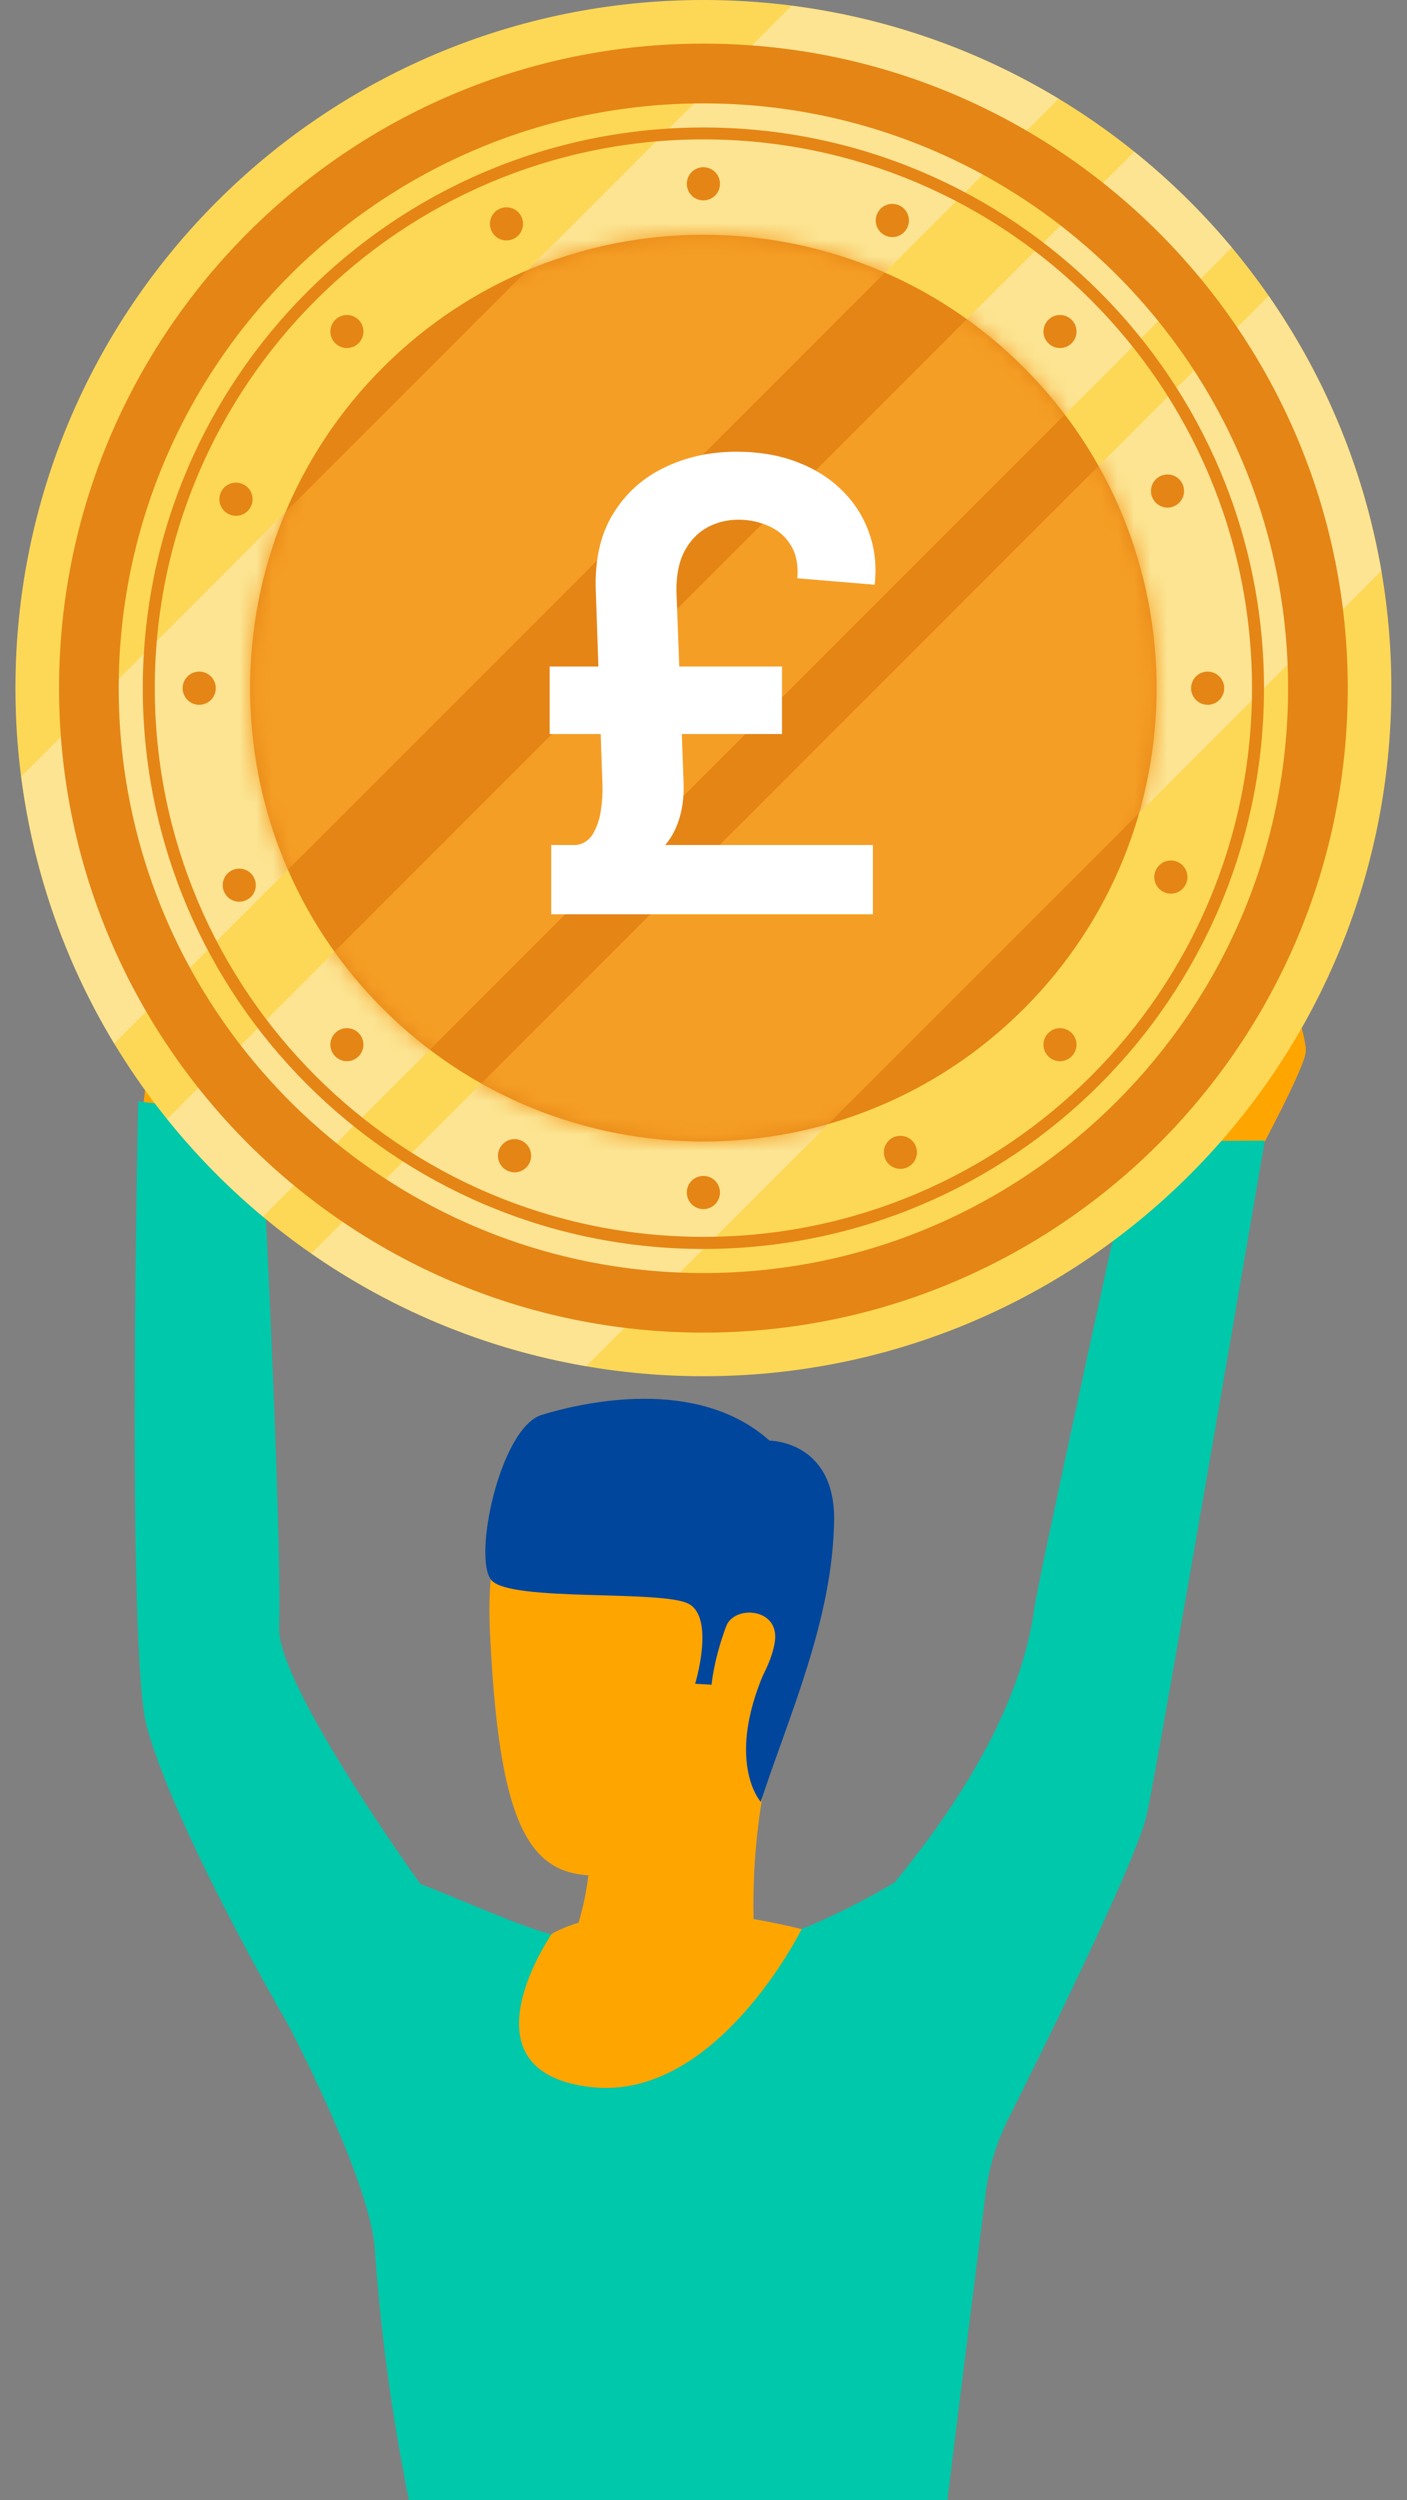 <svg width="85" height="151" viewBox="0 0 85 151" fill="none" xmlns="http://www.w3.org/2000/svg">
<rect x="0" y="0" width="85" height="151" fill="#808080" stroke="none"/>
<g clip-path="url(#clip0_183_21545)">
<path d="M17.996 61.906C18.49 60.002 17.767 59.194 16.587 59.833C17.358 57.833 16.743 57.11 16.117 57.062C16.032 57.062 15.321 56.989 15.237 57.351C15.09 56.985 14.74 56.739 14.345 56.725C13.93 56.648 13.505 56.794 13.225 57.11C13.225 57.11 13.129 56.641 12.345 56.641C11.853 56.638 11.395 56.894 11.14 57.315C10.822 56.776 10.128 56.597 9.589 56.915C9.588 56.916 9.587 56.917 9.586 56.917C9.457 57.002 9.343 57.108 9.249 57.231C8.526 58.014 8.333 59.086 8.104 61.122C7.875 63.158 8.249 63.665 8.803 65.508L8.502 68.062L15.237 68.761L15.863 66.484C17 65.195 17.74 63.605 17.996 61.906Z" fill="#FFA500"/>
<path d="M69.227 58.673C68.964 59.081 68.769 59.528 68.649 59.998C68.649 59.998 68.649 60.878 68.577 61.493V61.962C68.3 62.797 68.166 63.673 68.179 64.553C68.179 65.758 68.866 69.782 68.866 69.782L72.48 69.855L75.432 70.782C75.432 70.782 78.806 64.589 78.878 63.553C78.89 63.449 78.89 63.344 78.878 63.24C78.775 62.545 78.601 61.863 78.36 61.204C78.36 61.023 77.938 59.276 77.468 59.035C76.939 58.746 76.299 58.746 75.769 59.035C75.057 58.71 74.269 58.589 73.492 58.685C72.772 58.324 71.923 58.324 71.203 58.685C71.203 58.685 69.806 58.107 69.227 58.673Z" fill="#FFA500"/>
<path d="M68.529 68.939C68.529 68.939 62.585 95.938 62.477 97.203C61.561 103.721 57.224 109.806 54.043 113.697C52.241 114.778 50.36 115.72 48.416 116.517C46.705 116.131 45.464 115.89 45.464 115.89L36.091 116.191C36.091 116.191 34.886 116.444 33.259 116.818C31.416 116.348 27.416 114.553 25.392 113.782C25.392 113.782 16.861 101.95 16.861 98.371V98.275C17.054 92.444 15.768 67.411 15.768 67.411L8.345 66.52C8.345 66.52 7.631 99.769 8.86 104.251C10.584 110.577 17.427 122.324 17.427 122.324C17.427 122.324 22.246 131.457 22.632 135.698C22.984 140.839 23.677 145.951 24.704 151H57.236C57.705 147.12 58.922 137.433 59.501 132.831C59.67 131.189 60.127 129.591 60.85 128.108C63.26 123.288 68.766 112.131 69.284 109.565C69.995 106.372 76.408 68.89 76.408 68.89L68.529 68.939Z" fill="#00C8AA"/>
<path d="M39.874 88.022C39.874 88.022 28.91 83.974 29.596 98.528C30.283 113.083 32.849 114.577 40.054 112.541C47.259 110.505 47.874 101.312 48.813 96.878C49.753 92.444 43.452 88.66 39.874 88.022Z" fill="#FFA500"/>
<path d="M34.343 118.469C34.343 118.469 40.042 123.083 45.525 115.854C45.44 112.025 45.923 108.204 46.958 104.517C48.645 99.034 35.488 111.818 35.488 111.818C35.586 112.281 35.606 112.758 35.548 113.228C35.461 113.992 35.321 114.749 35.127 115.493C34.621 117.36 34.729 117.035 34.343 118.469Z" fill="#FFA500"/>
<path d="M45.958 108.83C45.958 108.83 43.669 106.287 46.44 100.396C46.301 100.108 46.023 99.912 45.705 99.877C44.078 99.528 43.295 101.769 43.295 101.769L41.994 101.697C41.994 101.697 43.199 97.757 41.621 96.877C40.042 95.998 30.849 96.769 29.692 95.444C28.536 94.118 30.211 86.226 32.729 85.455C35.247 84.684 42.127 83.118 46.488 87.01C46.488 87.01 50.392 87.01 50.392 91.721C50.344 97.793 47.597 103.781 45.958 108.83Z" fill="#00469C"/>
<path d="M43.874 98.215C44.356 96.938 47.091 97.094 46.814 99.131C46.536 101.167 44.271 104.299 43.368 103.709C42.464 103.119 43.199 99.986 43.874 98.215Z" fill="#FFA500"/>
<path d="M48.428 116.517C48.428 116.517 43.295 126.903 35.729 126.059C28.162 125.216 32.548 117.974 33.319 116.818C33.271 116.818 37.813 113.902 48.428 116.517Z" fill="#FFA500"/>
</g>
<path d="M42.494 83.121C65.447 83.121 84.054 64.514 84.054 41.56C84.054 18.607 65.447 0 42.494 0C19.54 0 0.933 18.607 0.933 41.56C0.933 64.514 19.54 83.121 42.494 83.121Z" fill="#FDD856"/>
<path d="M1.286 46.891C2.036 52.732 3.983 58.201 6.9 63.022L63.955 5.967C59.135 3.056 53.665 1.103 47.825 0.353L1.286 46.891Z" fill="#FCE492"/>
<path d="M68.523 9.167L10.102 67.588C11.828 69.737 13.769 71.716 15.886 73.48L74.415 14.951C72.65 12.834 70.678 10.899 68.523 9.167Z" fill="#FCE492"/>
<path d="M83.443 34.485C82.397 28.392 80.028 22.753 76.638 17.876L18.809 75.705C23.686 79.095 29.325 81.464 35.418 82.51L83.443 34.485Z" fill="#FCE492"/>
<path d="M61.854 60.925C72.548 50.231 72.548 32.893 61.854 22.199C51.16 11.505 33.822 11.505 23.128 22.199C12.434 32.893 12.434 50.231 23.128 60.925C33.822 71.619 51.16 71.619 61.854 60.925Z" fill="#E58515"/>
<mask id="mask0_183_21545" style="mask-type:luminance" maskUnits="userSpaceOnUse" x="15" y="14" width="55" height="55">
<path d="M61.855 60.925C72.548 50.23 72.548 32.892 61.855 22.198C51.16 11.504 33.822 11.504 23.128 22.198C12.434 32.892 12.434 50.23 23.128 60.924C33.822 71.618 51.16 71.618 61.855 60.925Z" fill="white"/>
</mask>
<g mask="url(#mask0_183_21545)">
<path d="M1.286 46.891C2.036 52.732 3.983 58.201 6.9 63.021L63.955 5.967C59.135 3.056 53.665 1.102 47.825 0.353L1.286 46.891Z" fill="#F59E25"/>
<path d="M68.523 9.166L10.102 67.588C11.828 69.737 13.769 71.715 15.886 73.48L74.415 14.951C72.65 12.834 70.678 10.899 68.523 9.166Z" fill="#F59E25"/>
<path d="M83.443 34.484C82.397 28.392 80.028 22.752 76.638 17.875L18.809 75.705C23.686 79.095 29.325 81.464 35.418 82.51L83.443 34.484Z" fill="#F59E25"/>
</g>
<path d="M42.494 80.487C21.034 80.487 3.568 63.028 3.568 41.56C3.568 20.1 21.027 2.634 42.494 2.634C63.955 2.634 81.421 20.093 81.421 41.56C81.421 63.028 63.961 80.487 42.494 80.487ZM42.494 6.244C23.018 6.244 7.172 22.091 7.172 41.567C7.172 61.043 23.018 76.889 42.494 76.889C61.97 76.889 77.817 61.043 77.817 41.567C77.817 22.084 61.97 6.244 42.494 6.244Z" fill="#E58515"/>
<path d="M42.493 75.434C23.818 75.434 8.626 60.243 8.626 41.567C8.626 22.891 23.818 7.7 42.493 7.7C61.169 7.7 76.361 22.891 76.361 41.567C76.367 60.236 61.169 75.434 42.493 75.434ZM42.493 8.418C24.221 8.418 9.351 23.288 9.351 41.561C9.351 59.839 24.221 74.703 42.493 74.703C60.766 74.703 75.636 59.833 75.636 41.561C75.642 23.288 60.772 8.418 42.493 8.418Z" fill="#E58515"/>
<path d="M42.494 10.1C41.939 10.1 41.492 10.547 41.492 11.101C41.492 11.656 41.939 12.103 42.494 12.103C43.048 12.103 43.495 11.656 43.495 11.101C43.495 10.547 43.048 10.1 42.494 10.1Z" fill="#E58515"/>
<path d="M63.331 19.317C62.94 19.708 62.94 20.338 63.331 20.729C63.721 21.119 64.351 21.119 64.742 20.729C65.132 20.338 65.132 19.708 64.742 19.317C64.351 18.927 63.721 18.927 63.331 19.317Z" fill="#E58515"/>
<path d="M72.957 40.564C72.403 40.564 71.956 41.011 71.956 41.566C71.956 42.12 72.403 42.568 72.957 42.568C73.512 42.568 73.959 42.12 73.959 41.566C73.959 41.011 73.506 40.564 72.957 40.564Z" fill="#E58515"/>
<path d="M63.331 62.39C62.94 62.781 62.94 63.411 63.331 63.801C63.721 64.192 64.351 64.192 64.742 63.801C65.132 63.411 65.132 62.781 64.742 62.39C64.351 61.999 63.721 61.999 63.331 62.39Z" fill="#E58515"/>
<path d="M42.494 71.023C41.939 71.023 41.492 71.471 41.492 72.025C41.492 72.58 41.939 73.027 42.494 73.027C43.048 73.027 43.495 72.58 43.495 72.025C43.495 71.471 43.048 71.023 42.494 71.023Z" fill="#E58515"/>
<path d="M20.251 62.39C19.861 62.781 19.861 63.411 20.251 63.801C20.642 64.192 21.272 64.192 21.663 63.801C22.053 63.411 22.053 62.781 21.663 62.39C21.272 61.999 20.642 61.999 20.251 62.39Z" fill="#E58515"/>
<path d="M12.034 40.564C11.48 40.564 11.033 41.011 11.033 41.566C11.033 42.12 11.48 42.568 12.034 42.568C12.589 42.568 13.036 42.12 13.036 41.566C13.036 41.011 12.589 40.564 12.034 40.564Z" fill="#E58515"/>
<path d="M20.251 19.317C19.861 19.708 19.861 20.338 20.251 20.729C20.642 21.119 21.272 21.119 21.663 20.729C22.053 20.338 22.053 19.708 21.663 19.317C21.272 18.927 20.642 18.927 20.251 19.317Z" fill="#E58515"/>
<path d="M54.837 13.691C55.045 13.181 54.799 12.595 54.282 12.387C53.772 12.179 53.186 12.425 52.978 12.941C52.77 13.458 53.016 14.038 53.533 14.246C54.049 14.454 54.629 14.208 54.837 13.691Z" fill="#E58515"/>
<path d="M70.922 30.577C71.433 30.363 71.666 29.777 71.452 29.267C71.237 28.756 70.652 28.523 70.141 28.737C69.631 28.951 69.398 29.538 69.612 30.048C69.832 30.558 70.418 30.798 70.922 30.577Z" fill="#E58515"/>
<path d="M71.111 52.044C70.6 51.836 70.014 52.081 69.806 52.598C69.599 53.108 69.844 53.694 70.361 53.902C70.871 54.11 71.457 53.864 71.665 53.348C71.873 52.831 71.621 52.252 71.111 52.044Z" fill="#E58515"/>
<path d="M54.005 68.678C53.494 68.892 53.261 69.478 53.475 69.989C53.689 70.499 54.275 70.732 54.786 70.518C55.296 70.304 55.529 69.718 55.315 69.208C55.101 68.704 54.515 68.464 54.005 68.678Z" fill="#E58515"/>
<path d="M31.46 68.874C30.95 68.666 30.364 68.912 30.156 69.429C29.948 69.939 30.194 70.525 30.711 70.733C31.221 70.941 31.807 70.695 32.015 70.179C32.223 69.662 31.971 69.082 31.46 68.874Z" fill="#E58515"/>
<path d="M14.063 52.542C13.553 52.757 13.32 53.343 13.534 53.853C13.748 54.363 14.334 54.596 14.845 54.382C15.355 54.168 15.588 53.582 15.374 53.072C15.16 52.561 14.574 52.328 14.063 52.542Z" fill="#E58515"/>
<path d="M13.881 31.082C14.391 31.29 14.977 31.044 15.185 30.527C15.393 30.017 15.147 29.431 14.631 29.223C14.12 29.015 13.534 29.261 13.326 29.778C13.118 30.288 13.364 30.874 13.881 31.082Z" fill="#E58515"/>
<path d="M30.988 14.441C31.499 14.227 31.732 13.641 31.518 13.13C31.303 12.62 30.718 12.387 30.207 12.601C29.697 12.815 29.464 13.401 29.678 13.912C29.892 14.422 30.478 14.662 30.988 14.441Z" fill="#E58515"/>
<path d="M52.733 55.221H33.3V51.036H52.733V55.221ZM47.242 44.334H33.206V40.256H47.242V44.334ZM40.863 35.64L41.294 47.173C41.348 48.367 41.15 49.398 40.702 50.269C40.262 51.13 39.486 51.839 38.373 52.395L34.821 51.036C35.26 50.973 35.597 50.744 35.83 50.349C36.063 49.955 36.22 49.488 36.301 48.95C36.382 48.403 36.413 47.882 36.395 47.389L35.992 35.64C35.929 33.819 36.274 32.289 37.028 31.051C37.79 29.804 38.827 28.867 40.136 28.238C41.446 27.602 42.895 27.283 44.483 27.283C45.847 27.283 47.067 27.489 48.144 27.902C49.229 28.315 50.14 28.889 50.876 29.625C51.62 30.36 52.163 31.213 52.504 32.182C52.854 33.151 52.966 34.196 52.84 35.317L48.171 34.927C48.233 34.111 48.099 33.442 47.767 32.922C47.444 32.392 46.995 32.007 46.421 31.764C45.856 31.513 45.25 31.388 44.604 31.388C43.941 31.388 43.321 31.54 42.747 31.845C42.182 32.15 41.724 32.617 41.375 33.245C41.034 33.873 40.863 34.671 40.863 35.64Z" fill="white"/>
<defs>
<clipPath id="clip0_183_21545">
<rect width="70.851" height="94.36" fill="white" transform="translate(8.036 56.64)"/>
</clipPath>
</defs>
</svg>
